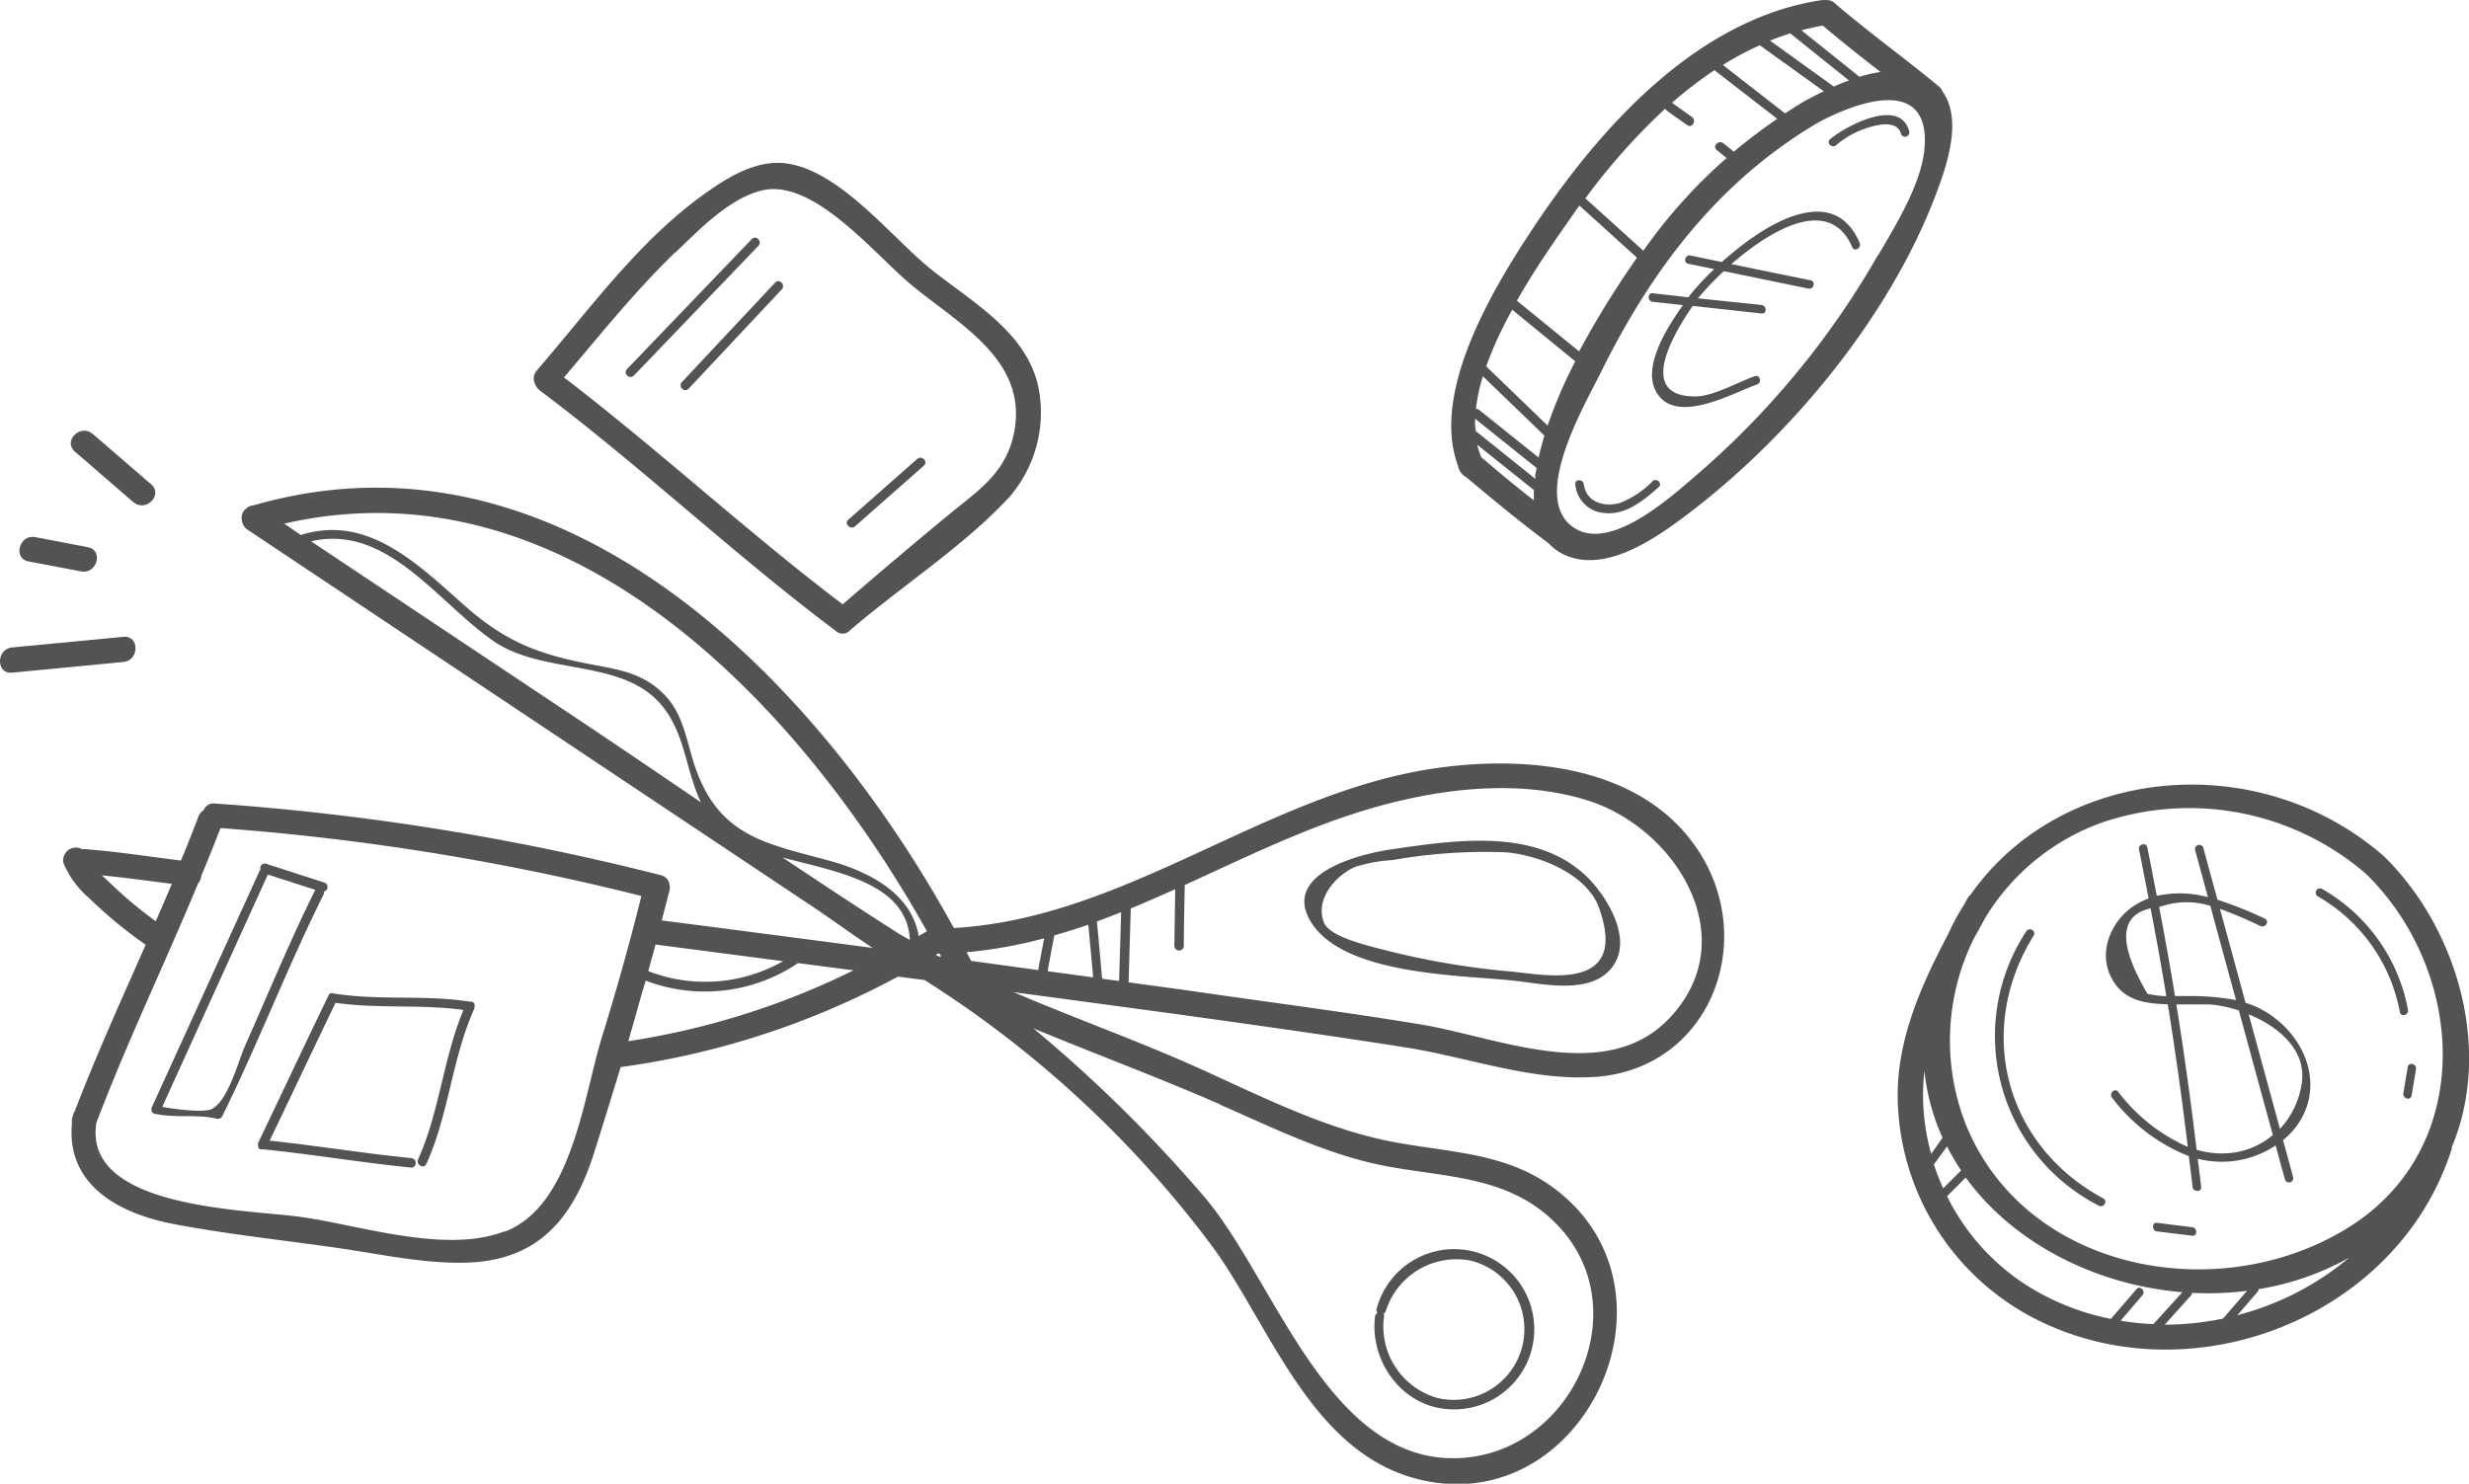 <svg xmlns="http://www.w3.org/2000/svg" viewBox="0 0 218.11 131.1"><defs><style>.cls-1{fill:#535353;}</style></defs><g id="Layer_2" data-name="Layer 2"><g id="Layer_1-2" data-name="Layer 1"><path class="cls-1" d="M171.61,8.1a1,1,0,0,0-.33-.46c-3-2.49-6.21-4.79-9.19-7.35a1.09,1.09,0,0,0-.86-.28A1.62,1.62,0,0,0,161,0c-10.64,1.55-19,10.56-24.79,19-3.57,5.27-10,15.22-7.41,22.16a1.41,1.41,0,0,0,.72,1c2.39,2,4.81,4,7.3,5.86a4.46,4.46,0,0,0,1.53,1.07c3.76,1.57,8.32-1.81,11.08-3.92,9.12-7,17.88-17.7,21.81-28.6C172.12,14.19,173.28,10.42,171.61,8.1Zm-12.14.8c-.61.36-1.2.74-1.78,1.12L152.2,5.74A26.25,26.25,0,0,1,155.46,4l5.66,4.07C160.52,8.34,160,8.63,159.47,8.9ZM162,7.65l-5.64-4.06c.59-.24,1.18-.45,1.79-.64l5.19,4.16C162.86,7.28,162.41,7.46,162,7.65Zm2.27-.86-5.13-4.11c.62-.17,1.24-.31,1.88-.42,1.67,1.41,3.38,2.76,5.1,4.1A12.36,12.36,0,0,0,164.25,6.79ZM147.11,9.6a.44.44,0,0,0,.15.19l1.79,1.27c.43.31.85-.41.42-.72L147.7,9.08a38.11,38.11,0,0,1,3.75-2.88L157,10.5q-2,1.37-3.83,2.9l-.93-.74c-.41-.33-1,.25-.59.59l.88.71a45.89,45.89,0,0,0-7.36,8.2q-2.55-2.32-5.12-4.63A55.81,55.81,0,0,1,147.11,9.6Zm-8.29,9.56.7-1,5.09,4.61,0,0a82.42,82.42,0,0,0-5.11,8.28L134,26.57C135.67,23.63,137.54,21,138.82,19.16ZM130.31,37l5.43,4.35c0,.18-.08.37-.11.55s0,.27,0,.41l-5.26-4.22C130.3,37.72,130.3,37.35,130.31,37Zm.69-3.75,5.43,5.24c-.19.65-.37,1.3-.51,1.94l-5.24-4.2a.45.45,0,0,0-.3-.1A16.53,16.53,0,0,1,131,33.23Zm5.72,4.36-5.43-5.24a33.84,33.84,0,0,1,2.3-5l5.57,4.56A41.11,41.11,0,0,0,136.72,37.59Zm-5.85,2.82a6.23,6.23,0,0,1-.37-1.13l5,4c0,.3,0,.61,0,.91C133.93,43,132.39,41.71,130.87,40.41Zm35-17.84A74.29,74.29,0,0,1,149.84,42c-2.33,2-7.54,6.71-10.75,4.66-4-2.54.85-10.77,2.36-13.82,4.5-9.08,10.35-16.8,19.14-22,3.33-1.79,9.77-4.18,9.44,2C169.85,16.11,167.49,19.83,165.91,22.57Z"/><path class="cls-1" d="M146,42.51a8.14,8.14,0,0,1-2.87,1.92c-1.33.4-3,0-3.22-1.64-.05-.47-.8-.48-.75,0a2.77,2.77,0,0,0,2.46,2.53c1.94.27,3.56-1.08,4.91-2.28C146.89,42.72,146.35,42.19,146,42.51Z"/><path class="cls-1" d="M161.67,12.3c-.38.31.16.84.53.53a8,8,0,0,1,2.35-1.39c.86-.32,3-1,3.38.38a.38.38,0,0,0,.73-.21C167.86,8.56,163.06,11.13,161.67,12.3Z"/><path class="cls-1" d="M152.11,23.15l-2.77-.57c-.48-.1-.68.63-.2.73l2.29.47a22.85,22.85,0,0,0-2.29,2.49L146,25.91c-.48-.05-.48.71,0,.76l2.67.29c-1.33,1.88-3.69,5.49-2.32,7.74,1.77,2.9,6.75,0,8.87-.73.46-.16.26-.89-.2-.73-1.52.53-3.67,1.79-5.28,1.79-5.36,0-1.65-5.93-.2-8l6.07.67c.49.06.48-.7,0-.75L150,26.36a24.77,24.77,0,0,1,2.28-2.4l7.47,1.54c.48.1.68-.63.2-.73l-7-1.43c3.57-3.12,8.71-6.08,10.68-1.49.19.44.84.06.65-.39C162,16.11,156.08,19.58,152.11,23.15Z"/><path class="cls-1" d="M210.63,75.69c-11.11-9.73-28.54-8.06-36.56,3.38a1.29,1.29,0,0,0-.27.33l-.29.53a21,21,0,0,0-1.43,2.65c-2.33,4.41-4.42,9.1-4.44,14.09A22.3,22.3,0,0,0,179,116.11c13.8,7.7,32.76.65,37.59-14.61l0-.15C220.18,92.84,217.14,82.11,210.63,75.69Zm-11.11,38.22a24.25,24.25,0,0,0,8-2.78,25.13,25.13,0,0,1-9.87,5.08l1.8-2.08A.33.33,0,0,0,199.52,113.91Zm-13.91-41.2a23.88,23.88,0,0,1,23.45,4.55c8.73,8.61,9.68,24-1.41,31.08-11.33,7.23-28.66,4.19-34-9a20.31,20.31,0,0,1,.71-16.39l1-1.82A19.89,19.89,0,0,1,185.61,72.71Zm-14.77,30.18L172,101.3a21.34,21.34,0,0,0,1.24,2.12L171.66,105A19.52,19.52,0,0,1,170.84,102.89ZM170,94.64a19.36,19.36,0,0,0,1.6,5.89l-1,1.43A19.2,19.2,0,0,1,170,94.64Zm8.8,18.78a19.76,19.76,0,0,1-6.8-7.72l1.65-1.65c4.25,5.85,11.55,9.51,19.14,10.13L190.23,117a23.56,23.56,0,0,1-2.9-.3l1.94-2.26c.31-.36-.22-.9-.53-.53l-2.26,2.63A21.84,21.84,0,0,1,178.8,113.42Zm12.43,3.63,2.32-2.58a.35.35,0,0,0,.09-.23,28.19,28.19,0,0,0,4.86-.18l-2.12,2.45A25.44,25.44,0,0,1,191.23,117.05Z"/><path class="cls-1" d="M191.5,88.74c.68,4.19,1.26,8.39,1.77,12.6a15.63,15.63,0,0,1-6.15-4.87c-.31-.38-.84.16-.54.53a15.87,15.87,0,0,0,6.78,5.16c.11.91.23,1.81.33,2.72.05.47.81.48.76,0-.09-.84-.21-1.66-.3-2.49a8.69,8.69,0,0,0,3.07.21,8.54,8.54,0,0,0,3.81-1.39c.27,1,.54,2,.82,3a.37.37,0,0,0,.72-.2c-.29-1.09-.59-2.18-.89-3.27a6.39,6.39,0,0,0,2.26-3.51c.78-3.47-1.52-6.82-4.57-8.24a7.27,7.27,0,0,0-1-.38c-.75-2.77-1.5-5.53-2.26-8.3a35.32,35.32,0,0,1,3.58,1.52c.44.2.83-.45.39-.65a34.2,34.2,0,0,0-4.19-1.68c-.42-1.53-.84-3.06-1.25-4.6a.38.38,0,0,0-.73.2l1.14,4.18a9.36,9.36,0,0,0-4.52-.12c-.28-1.43-.54-2.86-.84-4.29-.1-.48-.83-.27-.73.2.3,1.44.57,2.88.85,4.32a6.63,6.63,0,0,0-1.14.55c-2,1.22-3.29,3.87-2.29,6.16S189.38,88.68,191.5,88.74Zm5.14,13.17a8.19,8.19,0,0,1-2.59-.31q-.77-6.45-1.79-12.85c1,0,2,0,2.88,0a10.42,10.42,0,0,1,2.64.54q1.5,5.52,3,11A6.85,6.85,0,0,1,196.64,101.91Zm6.69-6.16a7.49,7.49,0,0,1-1.92,4l-2.76-10.12C201.3,90.71,203.79,92.8,203.33,95.75ZM190.8,80.13a7.09,7.09,0,0,1,4.46-.09c.75,2.78,1.51,5.55,2.27,8.33a21.81,21.81,0,0,0-3.77-.36c-.54,0-1.08,0-1.62,0-.43-2.64-.91-5.28-1.41-7.91Zm-.82.13q.75,3.87,1.39,7.76c-.55,0-1.1-.1-1.65-.19C187.1,83.4,187.2,80.88,190,80.26Z"/><path class="cls-1" d="M185.42,106.54c.42.23.81-.42.38-.65-8.69-4.68-11.34-14.84-6.15-23.22.26-.41-.4-.79-.65-.38A16.84,16.84,0,0,0,185.42,106.54Z"/><path class="cls-1" d="M193.66,108.44l-3.11-.39c-.48-.06-.48.7,0,.76l3.11.38C194.14,109.25,194.14,108.5,193.66,108.44Z"/><path class="cls-1" d="M204.73,79.19A14.92,14.92,0,0,1,212,89.42c.09.48.81.28.72-.2a15.56,15.56,0,0,0-7.6-10.68A.38.38,0,0,0,204.73,79.19Z"/><path class="cls-1" d="M212.31,96.61c-.08.47.65.68.73.2l.39-2.34c.08-.47-.65-.67-.73-.2Z"/><path class="cls-1" d="M124.23,92.56c5.51.87,11.14,3,16.78,2.59,10-.77,14.27-11.82,9.09-19.88-4.84-7.52-14.89-8.54-23-7.43C111.94,69.92,99.69,81.12,84.26,82,72.15,59.91,49.55,36.82,22.41,44.65a1,1,0,0,0-.62.25A1.06,1.06,0,0,0,21.37,46a1.1,1.1,0,0,0,.19.5,1.16,1.16,0,0,0,.38.35L71.62,80c1.82,1.21,3.62,2.54,5.47,3.76q-9.32-1.23-18.63-2.43c.22-.88.46-1.75.68-2.63a1.06,1.06,0,0,0,0-.56,1,1,0,0,0-.77-.81A221.79,221.79,0,0,0,19,71a.91.91,0,0,0-1,.58,1.12,1.12,0,0,0-.47.57c-.5,1.31-1,2.6-1.55,3.89-2.78-.35-5.56-.78-8.35-1a1,1,0,0,0-.36,0A1.13,1.13,0,0,0,5.6,76.24a8.18,8.18,0,0,0,2.27,3.11,39.13,39.13,0,0,0,5,4.13c-2.16,4.88-4.36,9.75-6.28,14.74a1,1,0,0,0-.17.45,1,1,0,0,0-.06.56c-.53,5.45,4.1,8,9,8.93s9.7,1.42,14.53,2.12c3.7.53,7.54,1.39,11.3,1.29,6.46-.19,9.51-4,11.34-9.86.78-2.47,1.54-4.94,2.3-7.42a72,72,0,0,0,24.5-8l2.35.31a95,95,0,0,1,25.5,23.65c5,6.91,8.58,17.8,17.71,20.35,14.79,4.13,24.68-16.46,12.39-25.61-4.26-3.18-9.27-3.14-14.27-4.1-6.52-1.25-12.57-4.54-18.61-7.17-4.77-2.07-9.9-3.93-14.85-6.05,5,.67,9.89,1.33,14.83,2C111,90.59,117.62,91.52,124.23,92.56Zm16.15-21.79c7.65,2.47,13.74,12.12,7.13,19.16-5.62,6-15.22,1.71-22,.59s-13.7-2-20.56-3c-1.75-.25-3.5-.47-5.25-.72.06-2.17.13-4.35.19-6.53,1.32-.54,2.63-1.12,3.93-1.7l-.08,5a.42.42,0,0,0,.84,0c0-1.79.05-3.58.08-5.37,6.37-2.9,12.68-6.07,19.62-7.58C129.46,69.46,135.26,69.12,140.38,70.77ZM93.14,82.65c1-.28,2-.6,3-.94.15,1.55.29,3.1.43,4.65l-4-.54a.43.43,0,0,0,0-.12C92.75,84.68,92.94,83.67,93.14,82.65Zm3.76-1.23c.72-.26,1.43-.54,2.14-.82l-.18,6.08-1.5-.2C97.21,84.79,97.06,83.1,96.9,81.42Zm-4.66,1.49c-.16.85-.32,1.71-.49,2.57a.38.38,0,0,0,0,.24l-6-.82,0-.07c-.12-.23-.25-.46-.36-.69A40.33,40.33,0,0,0,92.24,82.91Zm-9.32,1.6-.26-.14.2-.11H83c.05.09.1.18.14.27Zm-1-2.25-.76.45C80.53,79,76.86,77,73.07,76c-5.38-1.46-9.51-2.1-11.63-8.14-.8-2.28-1-4.71-2.79-6.52s-3.85-2.15-6.07-2.57c-4.78-.88-7.76-1.94-11.47-5.2-4.2-3.71-8.59-8.16-14.54-6.3l-1.46-1C50,40.56,70.46,61.89,81.87,82.26ZM27.48,47.83c6.72-1.55,11.14,5.37,16.11,8.81,4.24,2.94,10.9,1.61,14.47,5.25,2.46,2.49,2.45,6.09,3.86,9-3.77-2.56-7.53-5.12-11.31-7.64ZM69.13,75.77c4.93,1.31,11,2.27,11.25,7.29-.38-.22-.78-.43-1.15-.67C75.84,80.23,72.48,78,69.13,75.77Zm.05,9.16a13.89,13.89,0,0,1-11.91.88c.21-.78.43-1.56.64-2.35ZM9.7,78,9,77.35c2.06.2,4.12.48,6.18.75-.47,1.11-.94,2.21-1.42,3.3A37.1,37.1,0,0,1,9.7,78Zm34.87,30.8c-5.14,2-12.61-.49-17.85-1.25-4.8-.7-19.4-.68-18.21-8.33,2.73-7.19,6.07-14.11,9-21.19a.94.94,0,0,0,.26-.61c.59-1.41,1.16-2.83,1.71-4.25a217.43,217.43,0,0,1,37.18,6c-1.06,4.28-2.25,8.5-3.56,12.71C51.51,97.21,50.46,106.6,44.57,108.84ZM55.5,92c.53-1.78,1-3.57,1.54-5.35A14.72,14.72,0,0,0,70.5,85.1l4.9.64A68,68,0,0,1,55.5,92Zm52.3,5.62c4.3,1.87,8.61,4,13.2,5.11,5.84,1.4,12,.78,16.54,5.47,7.35,7.56,1.14,20.71-9.25,20.65-11.17-.07-15.82-16.07-22-23.21a124.57,124.57,0,0,0-15-14.77C96.81,93.15,102.46,95.26,107.8,97.59Z"/><path class="cls-1" d="M127.75,124.5a7.08,7.08,0,1,0-6.13-8.88.34.34,0,0,0,.08.38.41.41,0,0,0-.23.34C121,120.18,123.73,124.14,127.75,124.5Zm-5.52-8.43a.38.38,0,0,0,.19-.23,6.55,6.55,0,0,1,7.5-4.45,6.24,6.24,0,1,1-3,12.12,6.57,6.57,0,0,1-4.66-7.17A.38.38,0,0,0,122.23,116.07Z"/><path class="cls-1" d="M133.4,86.62c2.57.23,6.89,1.36,8.89-1,1.85-2.16.23-5.32-1.22-7.16-4.35-5.49-12.08-4.3-18.22-3.4-2.84.42-9.72,2.18-7,6.47C118.74,86.1,128.73,86.15,133.4,86.62Zm-13.75-10A12.91,12.91,0,0,1,123,76a46.86,46.86,0,0,1,10-.69c2.89.23,7.19,1.88,8.27,4.94,2.67,7.55-4.9,5.85-7.85,5.59A68.87,68.87,0,0,1,122.54,84c-1.22-.33-5.06-1.14-5.58-2.47C116.14,79.45,118,77.37,119.65,76.63Z"/><path class="cls-1" d="M47.66,34.48c9,6.76,17.19,14.53,26.2,21.29a.87.87,0,0,0,1.26-.11l.08-.06c4.51-3.87,10-7.38,14-11.72a11.42,11.42,0,0,0,2.61-9.24c-.84-5.23-6-7.95-9.75-11-3.43-2.82-7.92-8.58-12.6-9.2-2.55-.34-5,1.12-7,2.53-6,4.22-10.33,10.33-15.06,15.79A1.1,1.1,0,0,0,47.3,34,1.12,1.12,0,0,0,47.66,34.48Zm12-12.16c2.09-2,4.77-4.83,7.72-5.51,4.55-1,9.88,5.67,13.15,8.38,4.26,3.53,10.47,6.72,9,13.29-.77,3.38-3.17,4.91-5.62,6.92-3.19,2.62-6.34,5.3-9.47,8C66,47,58.21,39.77,49.82,33.35,53,29.61,56.08,25.75,59.62,22.32Z"/><path class="cls-1" d="M28.59,78.79A.42.42,0,0,0,28.7,78l-5.2-1.68a.4.4,0,0,0-.49.5s0,0-.05.07l-9.57,21a.43.43,0,0,0,0,.11.07.07,0,0,0,0,0,0,0,0,0,0,0,0,.37.37,0,0,0,.29.43h.1c1.77.38,3.6,0,5.37.42a.44.44,0,0,0,.47-.19c3.2-6.47,5.77-13.23,9-19.69A.43.43,0,0,0,28.59,78.79ZM21.66,92.38c-.61,1.38-1.54,5-3,5.63-.73.32-3.16,0-4.33-.2l9.33-20.53a.09.09,0,0,0,0,0l4.2,1.35s0,0-.05.08C25.61,83.15,23.7,87.79,21.66,92.38Z"/><path class="cls-1" d="M41.59,88.5h-.14c-4-.62-8-.07-12-.72h0A.33.33,0,0,0,29,88c-2.08,4.31-4.12,8.64-6.2,13a.57.57,0,0,0,0,.14.44.44,0,0,0,.09.35h0l.08.06a.18.18,0,0,0,.07,0,.44.44,0,0,0,.15,0h0c4.39.44,8.75,1.18,13.14,1.62.53,0,.53-.78,0-.84-4.18-.41-8.33-1.1-12.51-1.54,1.95-4.06,3.87-8.13,5.82-12.18,3.76.54,7.55.11,11.3.63-1.78,4.25-2.11,9-4,13.19-.22.48.5.91.72.42,2-4.39,2.26-9.35,4.25-13.74a.39.39,0,0,0,0-.14v0s0,0,0,0A.34.34,0,0,0,41.59,88.5Z"/><path class="cls-1" d="M56,33.18l11-11.46c.37-.39-.21-1-.59-.59l-11,11.46C55,33,55.61,33.57,56,33.18Z"/><path class="cls-1" d="M60.83,34.35l8.23-8.78c.37-.39-.22-1-.59-.59l-8.23,8.78C59.88,34.15,60.46,34.74,60.83,34.35Z"/><path class="cls-1" d="M75.53,46.51l6.09-5.37c.4-.35-.19-.94-.59-.59l-6.09,5.37C74.54,46.27,75.13,46.86,75.53,46.51Z"/><path class="cls-1" d="M10.91,56.27l-9.85.94c-1.41.14-1.42,2.37,0,2.23l9.85-.95C12.32,58.36,12.33,56.13,10.91,56.27Z"/><path class="cls-1" d="M2.52,49.61l4.65.88c1.4.27,2-1.87.59-2.14l-4.65-.89C1.71,47.19,1.11,49.34,2.52,49.61Z"/><path class="cls-1" d="M11.78,44.37c1.08.93,2.66-.63,1.58-1.57L8.19,38.34c-1.08-.93-2.66.63-1.57,1.57Z"/></g></g></svg>